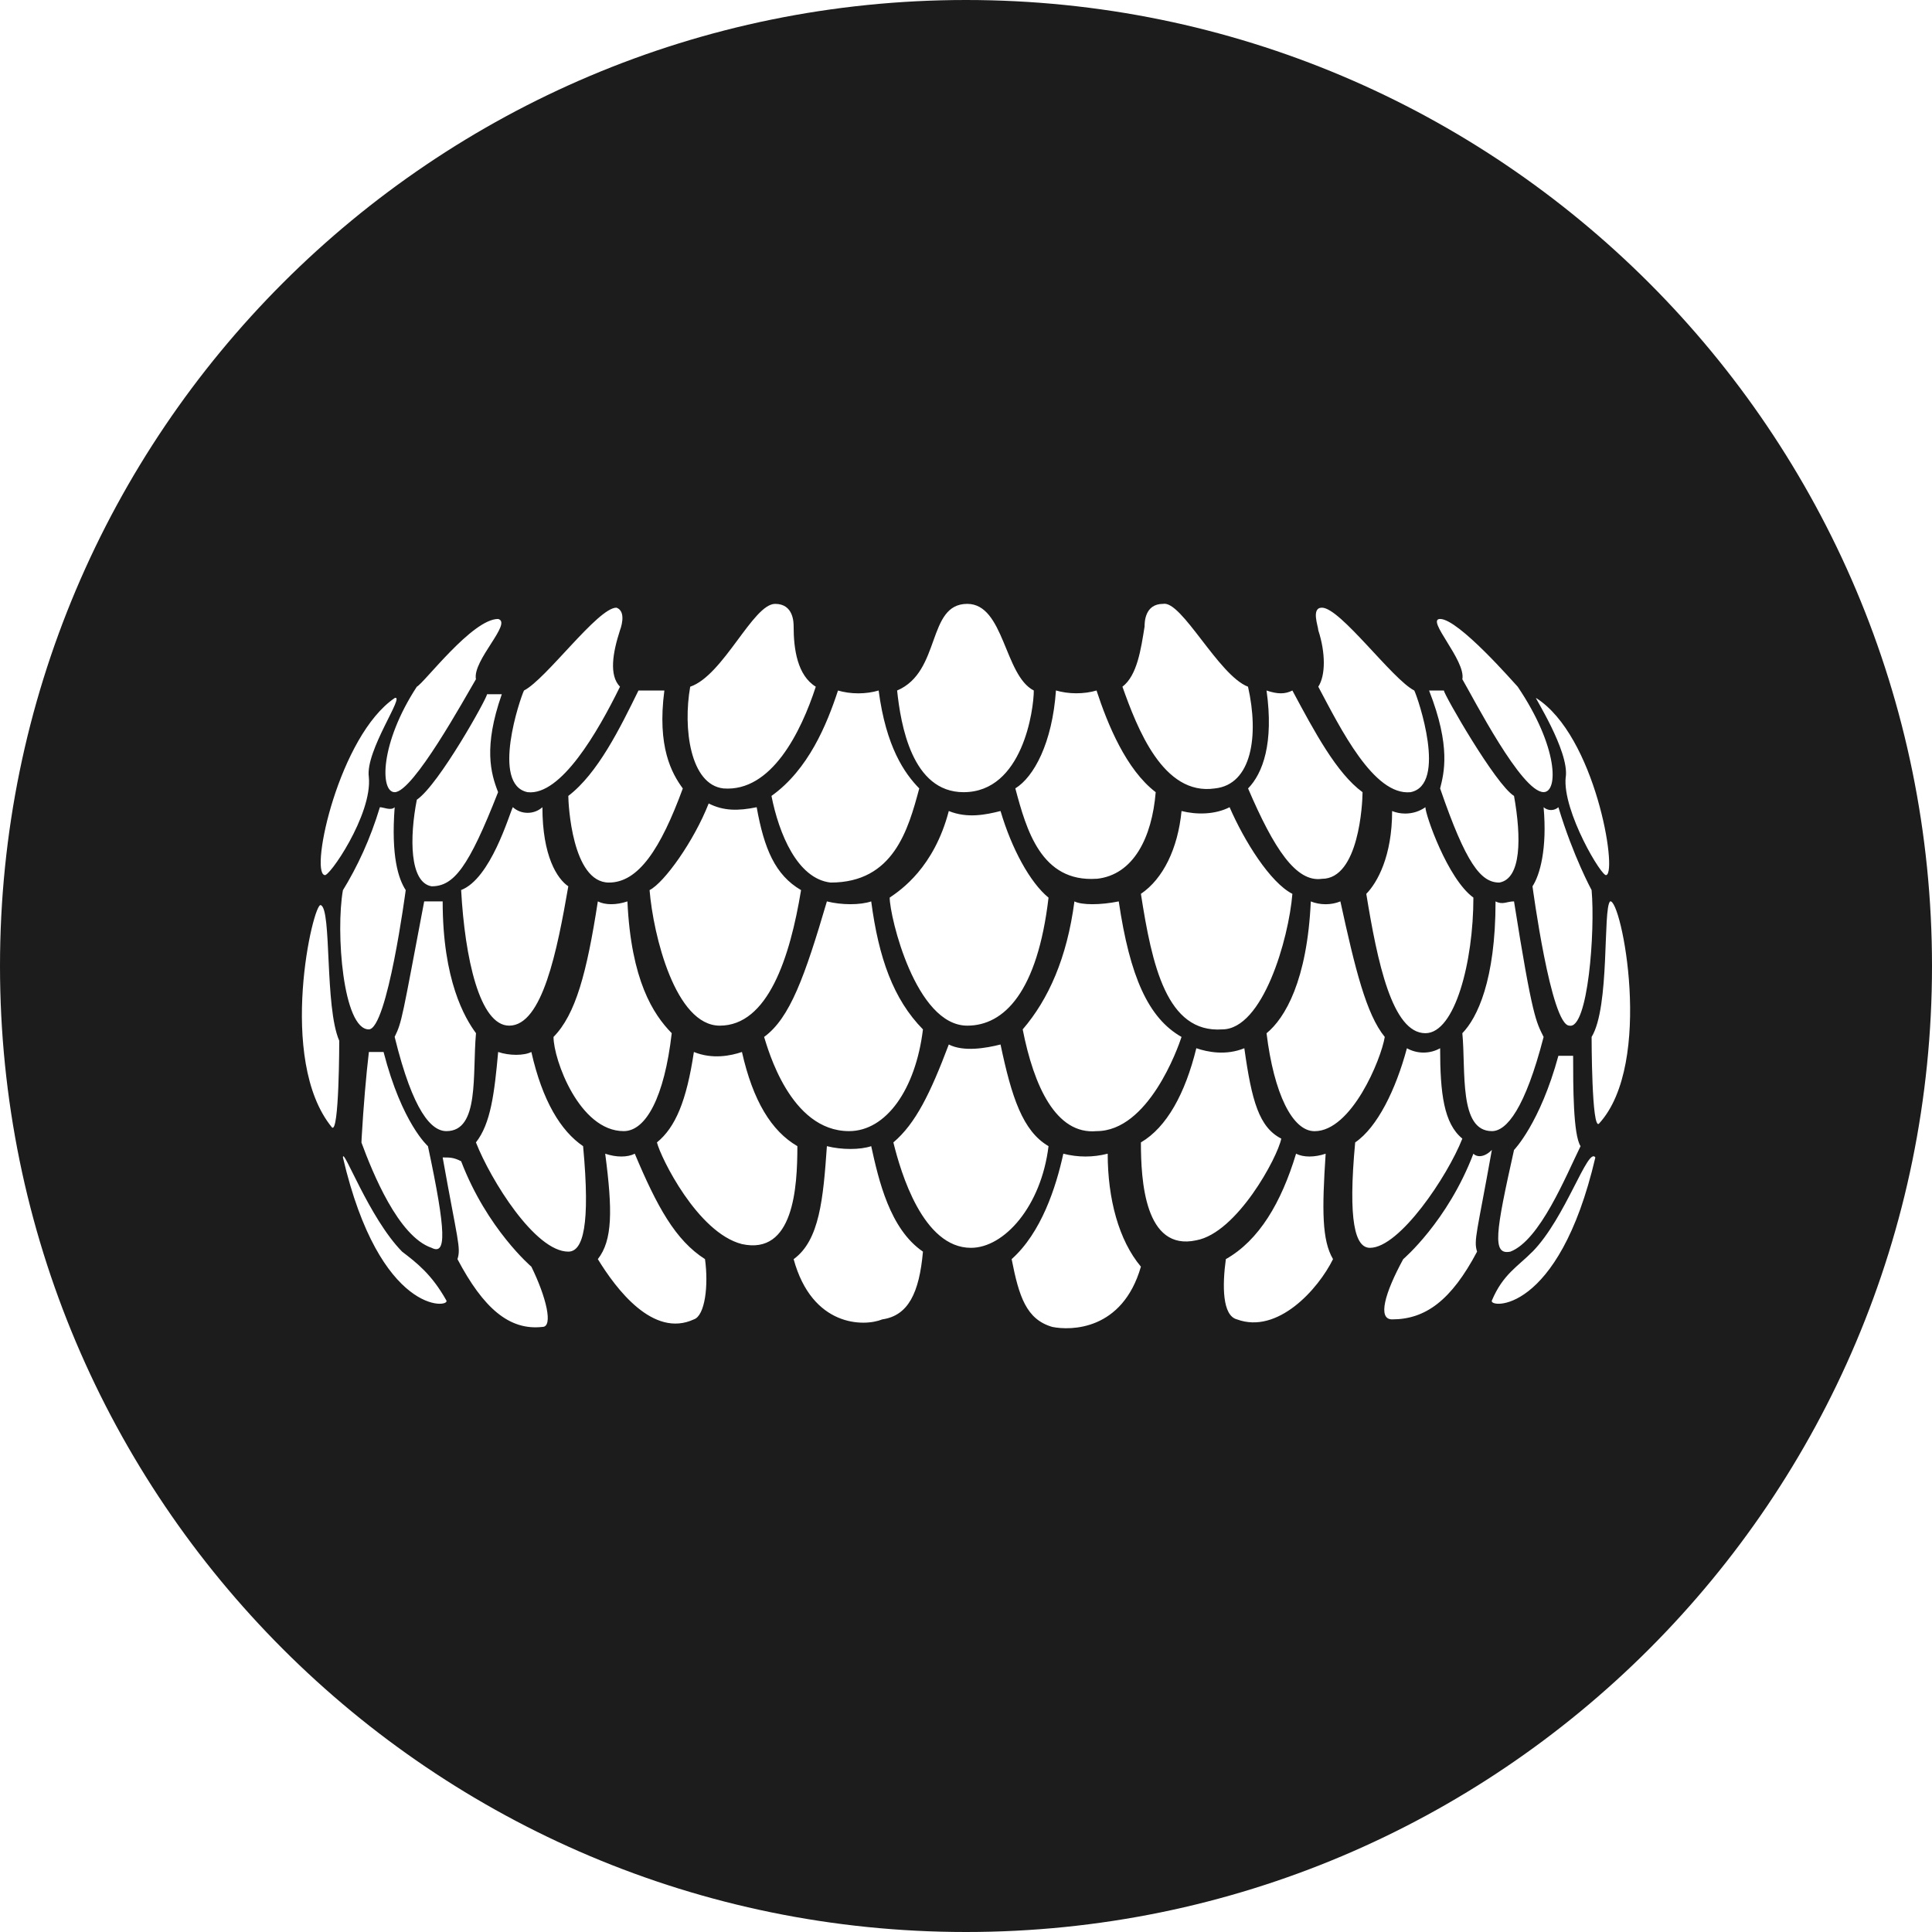 <!-- Generated by IcoMoon.io -->
<svg version="1.1" xmlns="http://www.w3.org/2000/svg" width="32" height="32" viewBox="0 0 32 32">
<title>srn</title>
<path fill="#1c1c1c" d="M16 32c-8.837 0-16-7.163-16-16s7.163-16 16-16 16 7.163 16 16-7.163 16-16 16zM15.715 13.433c-0.244 0.935-0.795 1.31-0.979 1.434 0 0.312 0.429 2.121 1.285 2.121 0.612 0 1.163-0.561 1.346-2.12-0.306-0.25-0.611-0.811-0.795-1.435-0.245 0.062-0.55 0.125-0.857 0zM14.797 18.922c0.123 0.499 0.49 1.746 1.285 1.746 0.551 0 1.163-0.686 1.285-1.684-0.428-0.25-0.611-0.81-0.795-1.684-0.245 0.062-0.612 0.125-0.857 0-0.306 0.81-0.55 1.31-0.918 1.622zM9.902 20.855c0.306 0.5 0.918 1.31 1.591 0.998 0.184-0.062 0.245-0.561 0.184-0.998-0.49-0.312-0.796-0.873-1.163-1.746-0.122 0.062-0.306 0.062-0.49 0 0.123 0.935 0.123 1.434-0.122 1.746zM7.332 19.171c0.245 1.372 0.306 1.497 0.245 1.684 0.428 0.811 0.857 1.185 1.407 1.123 0.184 0 0.062-0.499-0.183-0.998 0 0-0.734-0.624-1.163-1.746-0.122-0.063-0.183-0.063-0.306-0.063zM5.68 19.171c0.612 2.62 1.774 2.495 1.714 2.37-0.245-0.436-0.49-0.623-0.734-0.81-0.551-0.562-0.98-1.747-0.98-1.56zM13.145 20.855c0.306 1.123 1.163 1.123 1.469 0.998 0.428-0.062 0.612-0.436 0.673-1.122-0.55-0.375-0.734-1.186-0.857-1.747-0.183 0.062-0.49 0.062-0.734 0-0.061 0.873-0.122 1.56-0.55 1.871zM7.883 18.922c0.245 0.623 0.98 1.809 1.53 1.809 0.245 0 0.367-0.437 0.245-1.747-0.368-0.25-0.674-0.748-0.857-1.56-0.122 0.063-0.367 0.063-0.55 0-0.062 0.687-0.123 1.186-0.368 1.498zM5.986 18.922c0.184 0.499 0.612 1.56 1.163 1.746 0.245 0.125 0.245-0.25-0.061-1.684 0 0-0.429-0.374-0.735-1.56h-0.243c-0.046 0.385-0.090 0.902-0.12 1.423l-0.003 0.075zM10.881 18.922c0.062 0.25 0.673 1.497 1.408 1.684 0.856 0.187 0.918-0.936 0.918-1.622-0.429-0.25-0.735-0.748-0.918-1.56-0.184 0.063-0.49 0.125-0.796 0-0.122 0.812-0.306 1.248-0.612 1.498zM10.331 18.735c0.367 0 0.673-0.562 0.795-1.622-0.306-0.312-0.673-0.873-0.734-2.183-0.184 0.062-0.367 0.062-0.49 0-0.183 1.185-0.367 1.871-0.734 2.245 0 0.374 0.428 1.56 1.163 1.56zM6.537 17.175c0.306 1.248 0.612 1.56 0.857 1.56 0.55 0 0.428-0.936 0.49-1.622-0.185-0.25-0.552-0.873-0.552-2.183h-0.306c-0.367 1.933-0.367 1.996-0.49 2.245zM5.313 14.992c-0.122-0.062-0.734 2.557 0.184 3.68 0.122 0.125 0.122-1.434 0.122-1.434-0.245-0.562-0.122-2.183-0.306-2.246zM12.656 17.175c0.061 0.187 0.428 1.56 1.407 1.56 0.612 0 1.102-0.687 1.224-1.685-0.49-0.498-0.734-1.185-0.857-2.12-0.183 0.062-0.49 0.062-0.734 0-0.367 1.247-0.612 1.933-1.040 2.245zM7.638 14.743c0.061 1.122 0.306 2.245 0.796 2.245 0.55 0 0.795-1.247 0.979-2.308-0.184-0.124-0.429-0.499-0.429-1.31-0.065 0.058-0.15 0.093-0.245 0.093s-0.18-0.035-0.245-0.094l0 0c-0.061 0.125-0.367 1.186-0.857 1.373zM6.108 17.050c0.307 0 0.612-2.307 0.612-2.307-0.122-0.187-0.244-0.562-0.183-1.373-0.061 0.063-0.184 0-0.245 0-0.158 0.523-0.367 0.978-0.626 1.398l0.014-0.025c-0.122 0.686 0 2.307 0.429 2.307zM10.759 14.743c0.061 0.748 0.428 2.245 1.163 2.245 0.795 0 1.162-1.123 1.346-2.245-0.429-0.25-0.612-0.686-0.735-1.373-0.306 0.063-0.55 0.063-0.795-0.062-0.245 0.624-0.734 1.31-0.979 1.435zM11.309 13.059c-0.183-0.25-0.428-0.687-0.305-1.622h-0.429c-0.306 0.624-0.673 1.372-1.162 1.746 0 0.125 0.061 1.435 0.673 1.435 0.49 0 0.857-0.561 1.224-1.56zM8.311 11.499h-0.244c0 0.063-0.796 1.497-1.163 1.747-0.122 0.623-0.122 1.372 0.245 1.434 0.367 0 0.612-0.312 1.101-1.56-0.122-0.31-0.245-0.748 0.061-1.62zM6.537 11.562c-0.918 0.623-1.407 2.869-1.163 2.931 0.061 0.063 0.796-0.998 0.735-1.622-0.062-0.436 0.611-1.372 0.428-1.31zM15.226 13.059c-0.245-0.25-0.55-0.687-0.673-1.622-0.101 0.030-0.217 0.047-0.337 0.047s-0.236-0.017-0.345-0.049l0.009 0.002c-0.184 0.561-0.49 1.31-1.102 1.746 0.123 0.624 0.429 1.373 0.98 1.435 1.040 0 1.284-0.873 1.468-1.56zM6.904 11.374c-0.612 0.936-0.612 1.747-0.367 1.747 0.306 0 1.162-1.56 1.346-1.871-0.061-0.312 0.612-0.936 0.367-0.998-0.428 0-1.224 1.060-1.346 1.122zM21.957 19.109c-0.184 0.062-0.368 0.062-0.49 0-0.245 0.81-0.612 1.434-1.163 1.746-0.060 0.437-0.060 0.936 0.184 0.998 0.673 0.25 1.346-0.499 1.591-0.998-0.184-0.312-0.184-0.81-0.122-1.746zM24.404 19.109c-0.428 1.123-1.162 1.746-1.162 1.746-0.306 0.562-0.429 0.998-0.184 0.998 0.55 0 0.979-0.312 1.407-1.122-0.060-0.188 0-0.312 0.245-1.685-0.122 0.125-0.245 0.125-0.306 0.063zM25.383 20.731c-0.245 0.249-0.489 0.374-0.673 0.81-0.061 0.125 1.102 0.25 1.714-2.37-0.123-0.187-0.49 0.998-1.040 1.56zM18.346 19.109c-0.244 0.062-0.49 0.062-0.734 0-0.122 0.561-0.367 1.31-0.856 1.746 0.122 0.624 0.244 0.998 0.673 1.123 0.306 0.062 1.162 0.062 1.468-0.998-0.367-0.437-0.55-1.123-0.55-1.871zM23.853 17.362c-0.079 0.045-0.174 0.072-0.275 0.072s-0.196-0.027-0.278-0.073l0.003 0.001c-0.184 0.686-0.49 1.31-0.857 1.56-0.122 1.31 0 1.746 0.245 1.746 0.49 0 1.285-1.185 1.53-1.809-0.306-0.25-0.368-0.748-0.368-1.497zM26.056 17.487h-0.244c-0.306 1.123-0.735 1.56-0.735 1.56-0.306 1.372-0.367 1.746-0.060 1.684 0.489-0.188 0.917-1.248 1.162-1.747-0.123-0.187-0.123-0.998-0.123-1.497zM20.61 17.362c-0.306 0.125-0.611 0.063-0.795 0-0.184 0.749-0.49 1.31-0.918 1.56 0 0.623 0.061 1.809 0.918 1.621 0.673-0.124 1.346-1.372 1.407-1.684-0.367-0.187-0.49-0.623-0.612-1.497zM22.936 17.175c-0.306-0.374-0.49-1.122-0.735-2.245-0.073 0.030-0.157 0.047-0.245 0.047s-0.172-0.017-0.249-0.048l0.004 0.002c-0.060 1.31-0.427 1.933-0.733 2.183 0.122 0.998 0.428 1.622 0.795 1.622 0.612 0 1.101-1.186 1.163-1.56zM25.077 14.93c-0.122 0-0.183 0.062-0.306 0 0 1.31-0.306 1.933-0.55 2.183 0.060 0.624-0.062 1.622 0.49 1.622 0.244 0 0.55-0.375 0.856-1.56-0.123-0.25-0.184-0.312-0.49-2.245zM26.362 17.175s0 1.56 0.123 1.435c0.917-0.998 0.367-3.743 0.183-3.68-0.122 0.125 0 1.746-0.306 2.245zM18.53 14.93c-0.306 0.062-0.612 0.062-0.734 0-0.123 0.935-0.429 1.622-0.857 2.12 0.184 0.936 0.55 1.747 1.224 1.685 0.857 0 1.346-1.373 1.407-1.56-0.55-0.312-0.856-0.998-1.040-2.245zM23.609 13.37c-0.093 0.066-0.209 0.105-0.334 0.105-0.078 0-0.153-0.015-0.221-0.043l0.004 0.001c0 0.748-0.245 1.185-0.428 1.372 0.183 1.123 0.428 2.308 0.979 2.308 0.49 0 0.795-1.185 0.795-2.246-0.428-0.311-0.795-1.372-0.795-1.497zM26.362 14.743s-0.306-0.562-0.55-1.373c-0.032 0.029-0.075 0.047-0.122 0.047s-0.090-0.018-0.123-0.047l0 0c0.061 0.687-0.061 1.123-0.184 1.31 0 0 0.306 2.308 0.612 2.308 0.306 0.062 0.428-1.56 0.367-2.245zM20.366 13.37c-0.245 0.125-0.551 0.125-0.796 0.063-0.061 0.624-0.306 1.123-0.673 1.372 0.184 1.185 0.428 2.308 1.346 2.245 0.673 0 1.102-1.496 1.163-2.245-0.367-0.187-0.796-0.873-1.040-1.435zM21.896 14.556c0.611 0 0.672-1.248 0.672-1.435-0.428-0.312-0.795-0.998-1.162-1.684-0.122 0.062-0.245 0.062-0.428 0 0.122 0.873-0.062 1.372-0.306 1.622 0.428 0.998 0.795 1.559 1.223 1.497zM23.853 13.059c0.429 1.247 0.674 1.559 0.98 1.559 0.367-0.062 0.367-0.749 0.244-1.435-0.306-0.187-1.162-1.684-1.162-1.746h-0.245c0.367 0.935 0.245 1.372 0.183 1.622zM25.933 12.871c-0.060 0.562 0.613 1.685 0.674 1.622 0.184-0.062-0.184-2.308-1.163-2.931-0.060-0.063 0.551 0.873 0.49 1.31zM18.163 14.556c0.612-0.063 0.918-0.687 0.979-1.435-0.49-0.374-0.796-1.123-0.98-1.684-0.101 0.030-0.216 0.046-0.336 0.046s-0.235-0.017-0.345-0.049l0.009 0.002c-0.061 0.873-0.367 1.434-0.673 1.622 0.183 0.686 0.428 1.559 1.346 1.497zM23.853 10.252c-0.244 0 0.429 0.686 0.368 0.998 0.183 0.312 0.979 1.87 1.346 1.87 0.245 0 0.245-0.748-0.429-1.746-0.060-0.062-0.979-1.122-1.285-1.122zM10.269 10.439s0.123-0.312-0.060-0.374c-0.307 0-1.163 1.185-1.53 1.372-0.062 0.125-0.551 1.56 0.060 1.684 0.551 0.062 1.163-0.998 1.53-1.747-0.183-0.187-0.122-0.56 0-0.935zM13.145 10.377c0-0.063 0-0.375-0.306-0.375-0.367 0-0.856 1.185-1.407 1.372-0.122 0.687 0 1.622 0.55 1.685 0.796 0.062 1.286-0.936 1.53-1.685-0.305-0.187-0.367-0.623-0.367-0.997zM21.835 11.374c0.366 0.687 0.917 1.81 1.529 1.747 0.612-0.125 0.122-1.56 0.061-1.684-0.367-0.187-1.224-1.372-1.53-1.372-0.183 0-0.060 0.312-0.060 0.374 0.122 0.374 0.122 0.748 0 0.935zM18.591 11.374c0.245 0.687 0.673 1.81 1.53 1.685 0.612-0.063 0.734-0.874 0.55-1.685-0.489-0.187-1.1-1.434-1.407-1.372-0.306 0-0.306 0.312-0.306 0.375-0.060 0.374-0.122 0.81-0.367 0.997zM16.021 10.002c-0.673 0-0.428 1.123-1.162 1.435 0.060 0.561 0.244 1.684 1.101 1.684 0.98 0 1.163-1.372 1.163-1.684-0.49-0.25-0.49-1.435-1.102-1.435z"></path>
</svg>
